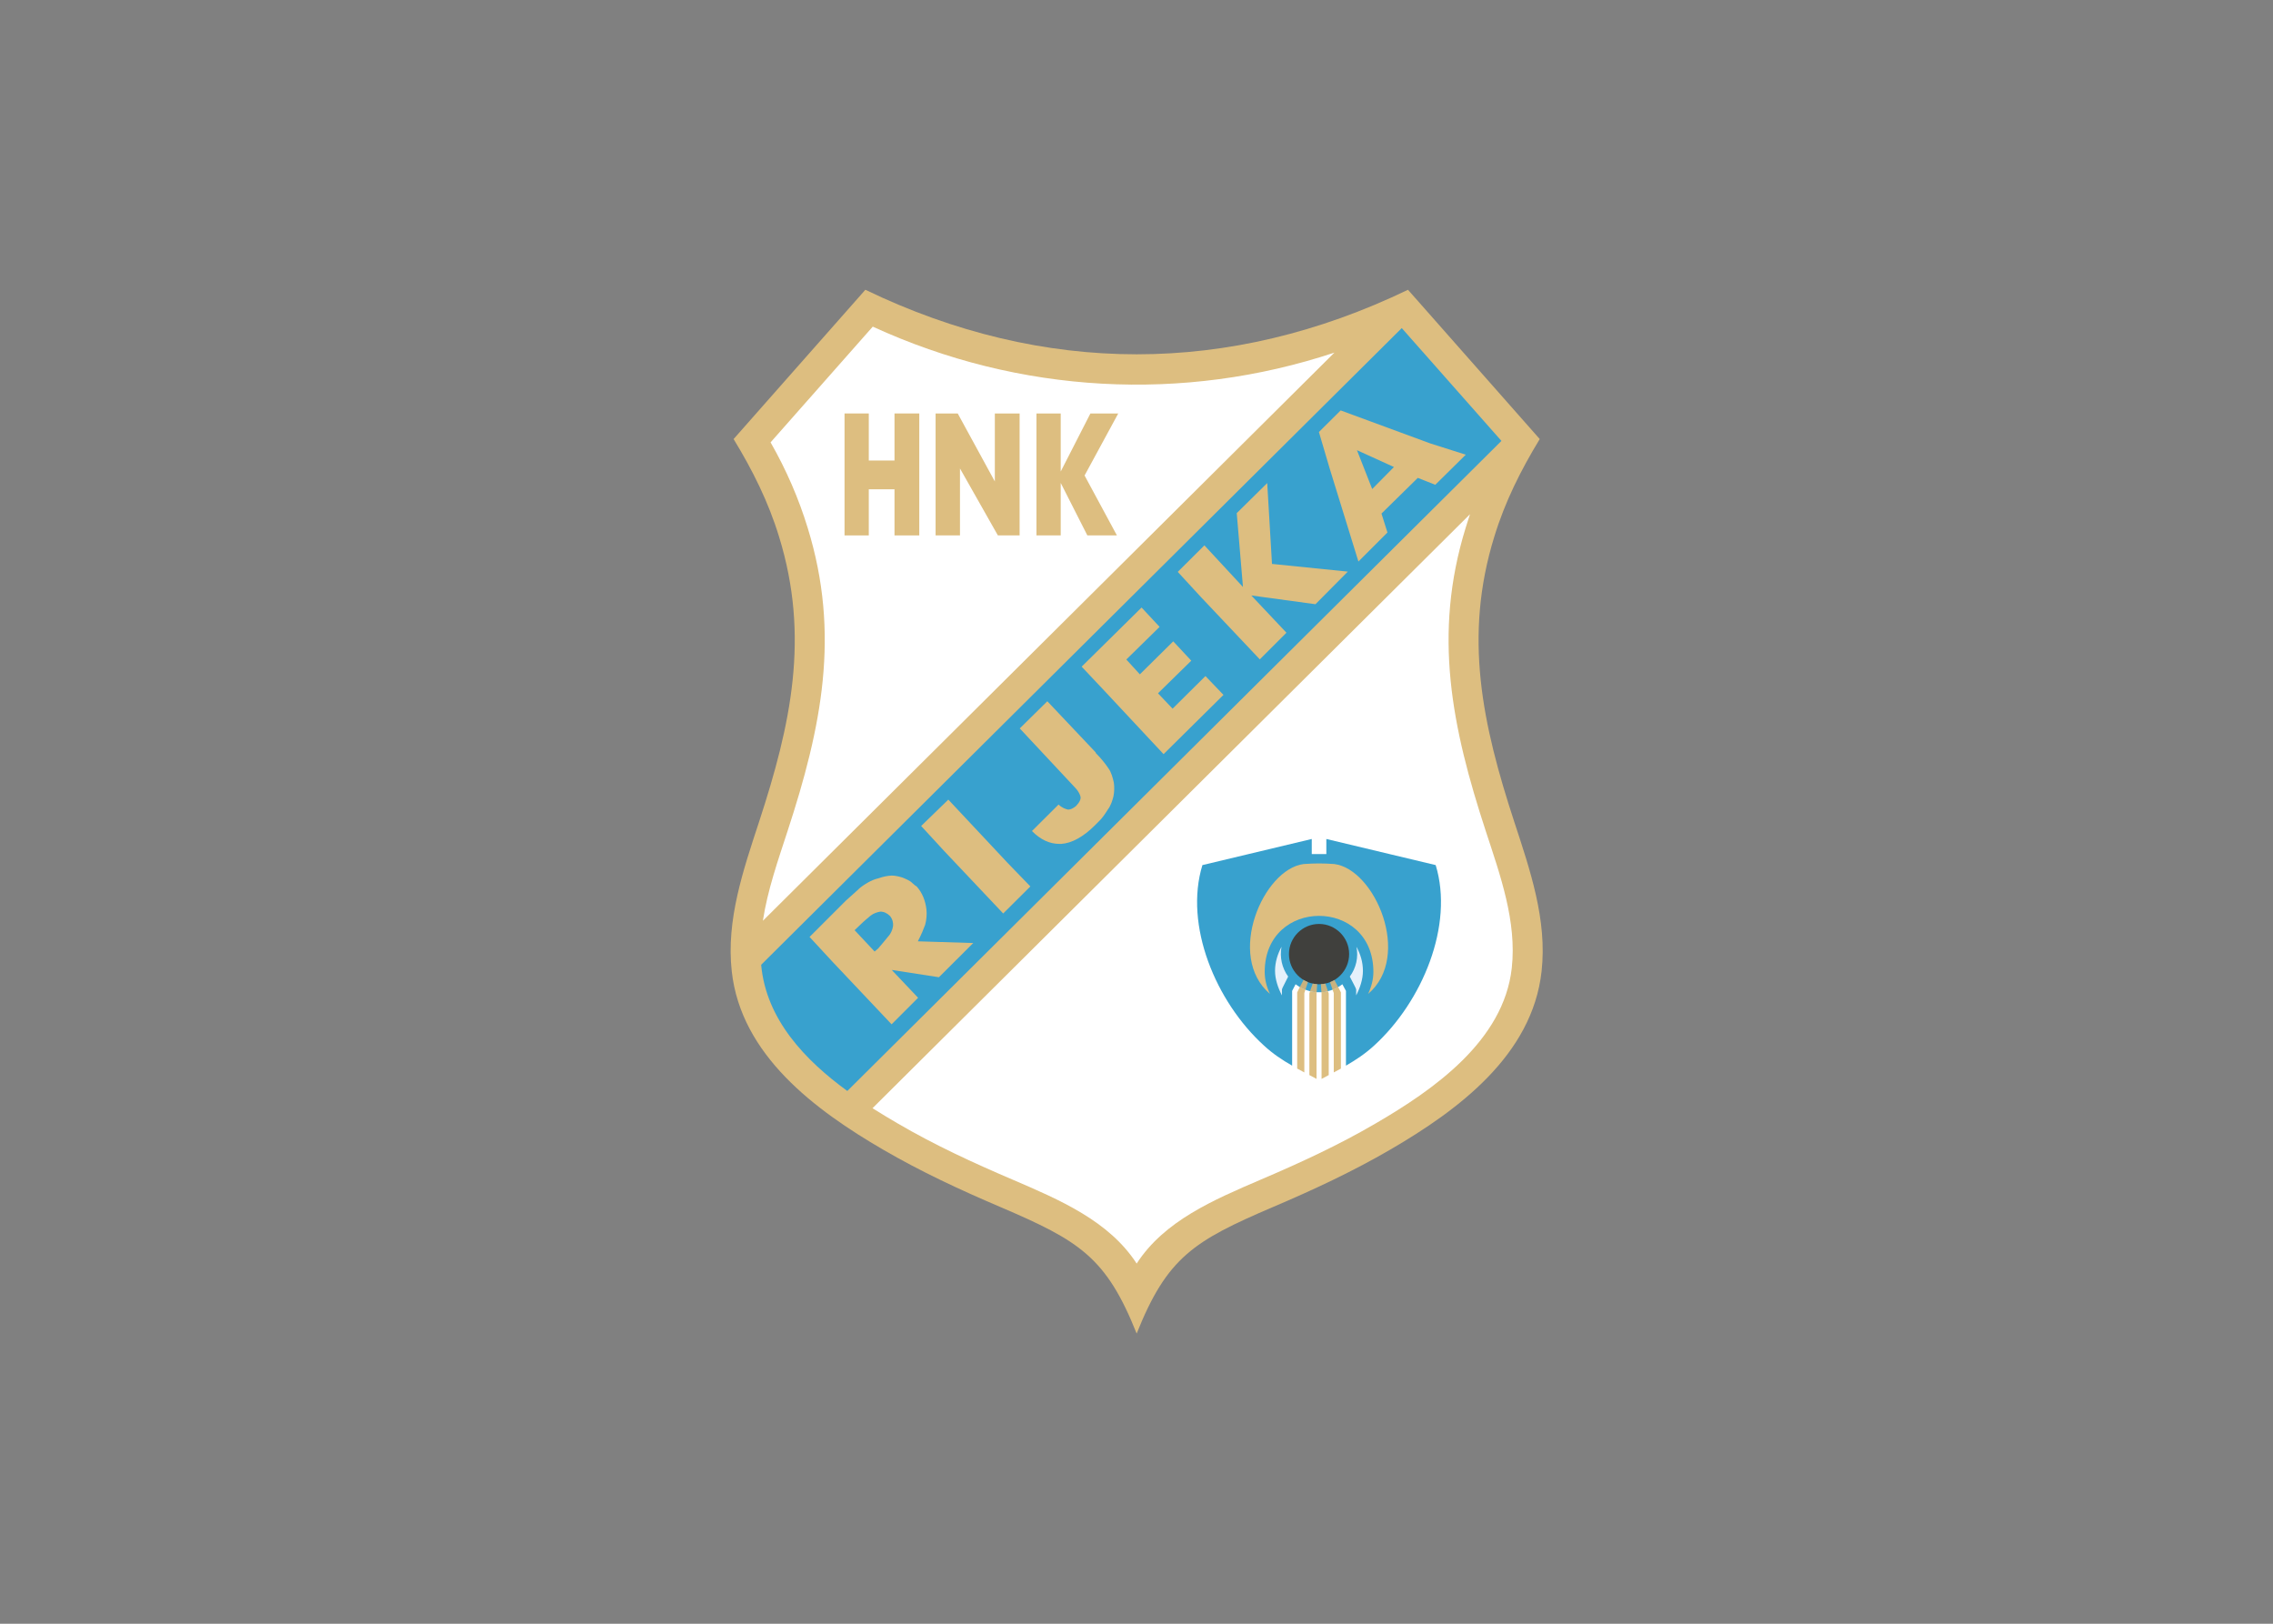 <svg clip-rule="evenodd" fill-rule="evenodd" stroke-linejoin="round" stroke-miterlimit="2" viewBox="0 0 560 400" xmlns="http://www.w3.org/2000/svg"><rect x="0" y="0" width="560" height="400" fill="#808080" stroke="none"/><g fill-rule="nonzero" transform="matrix(1.023 0 0 -1.023 167.696 334.173)"><path d="m44.476 256.878c43.029-20.717 87.656-20.717 130.686 0l31.728-35.944c-4.564-7.501-8.363-15.066-10.948-23.525-7.437-24.069-2.874-45.169 4.82-68.662 3.798-11.588 7.948-23.622 6.575-35.975-2.234-20.238-20.142-33.454-36.421-42.935-9.098-5.299-18.642-9.736-28.314-13.853-19.025-8.141-25.441-12.066-32.783-30.453-7.342 18.387-13.759 22.312-32.783 30.453-9.672 4.117-19.216 8.554-28.315 13.853-16.279 9.481-34.188 22.697-36.421 42.935-1.373 12.353 2.777 24.387 6.575 35.975 7.694 23.493 12.258 44.593 4.821 68.662-2.586 8.459-6.385 16.024-10.95 23.525z" fill="#ddbe80"/><path d="m46.2 59.796c2.075-1.308 4.149-2.553 6.128-3.702 8.843-5.172 18.132-9.449 27.549-13.471 11.459-4.916 23.27-9.96 29.942-20.239 6.639 10.279 18.482 15.323 29.942 20.239 9.416 4.022 18.706 8.299 27.548 13.471 14.013 8.14 30.899 19.918 32.846 37.443 1.246 11.237-2.809 22.441-6.256 32.975-8.204 25.058-12.769 47.403-4.852 73.036.319 1.085.701 2.17 1.053 3.287z" fill="#fff"/><path d="m19.386 94.335c1.181-13.184 10.63-23.015 20.749-30.389l157.531 156.541-24.005 27.165z" fill="#38a1ce"/><path d="m46.264 248.004-24.611-27.868c3.83-6.703 6.799-13.598 8.937-20.588 7.917-25.633 3.352-47.978-4.852-73.036-2.266-6.959-4.82-14.205-5.937-21.579l137.644 136.815c-36.39-12.067-75.877-9.96-111.181 6.256" fill="#fff"/><g fill="#ddbe80"><path d="m105.382 227.096h-6.703l-7.151-13.982v13.982h-5.842v-29.368h5.842v12.641l6.416-12.641h7.118l-7.788 14.428z"/><path d="m81.632 227.096h-5.969v-16.376l-8.938 16.376h-5.33v-29.368h5.873v16.12l9.129-16.12h5.235z"/><path d="m57.468 227.096h-5.969v-11.333h-6.193v11.333h-5.842v-29.368h5.842v11.108h6.193v-11.108h5.969z"/><path d="m162.872 218.253 3.671-9.353 5.235 5.299zm.351-26.814-6.895 22.313-2.618 8.874 5.236 5.203 21.579-7.948 8.553-2.713-7.341-7.247-4.213 1.661-8.747-8.588 1.437-4.564z"/><path d="m135.42 185.311-1.501 17.78 7.342 7.245 1.149-19.471 18.259-1.852-7.788-7.852-15.451 2.106 8.46-8.97-6.417-6.415-14.236 15.066-5.523 6.001 6.417 6.385z"/><path d="m116.298 145.058-14.077 15.067-5.65 6.001 14.429 14.237 4.341-4.661-8.012-7.853 3.257-3.574 8.043 7.948 4.341-4.661-8.012-7.852 3.511-3.703 7.916 7.852 4.342-4.533z"/><path d="m93.443 131.715c.479 0 1.182.351 1.788.861.798.863 1.277 1.692 1.021 2.395-.223.734-.702 1.468-1.404 2.171l-13.184 14.109 6.639 6.544 11.652-12.322v-.128c1.308-1.309 2.362-2.65 3.065-3.702.702-.958 1.053-2.299 1.308-3.48.128-.958.128-2.171-.096-3.256-.255-.958-.574-2.171-1.404-3.256-.574-.926-1.277-2.011-2.203-2.873-.223-.224-.479-.479-.574-.574l-.256-.256c-2.777-2.777-5.586-4.341-8.14-4.501h-.447c-2.298 0-4.5.958-6.607 3.097l6.416 6.384c.702-.734 1.628-1.085 2.235-1.213z"/><path d="m77.674 106.689-14.237 15.067-5.522 6.001 6.543 6.352 14.205-15.163 5.555-5.744z"/><path d="m48.083 107.136c-.702-.128-1.532-.352-2.33-.958-.702-.607-1.628-1.341-2.458-2.17l-1.404-1.341 4.82-5.14.829.703c.926 1.085 1.852 2.17 2.427 2.904.702.735 1.054 1.692 1.181 2.522.095.734-.127 1.692-.735 2.425-.702.703-1.5 1.055-2.33 1.055m2.713-27.134-14.236 15.067-5.522 5.97 8.714 8.713c1.053.959 2.106 1.916 2.809 2.523.702.734 1.628 1.341 2.458 1.82.798.478 1.723.862 2.681 1.085 1.054.383 2.203.606 3.16.638.798 0 1.852-.255 2.554-.479.83-.351 1.756-.702 2.362-1.309.479-.478.83-.702 1.054-.828 1.404-1.566 2.107-3.481 2.361-5.524.128-1.213 0-2.649-.319-3.735-.351-.957-.925-2.394-1.755-3.958l13.342-.415-8.267-8.236-11.363 1.756 6.352-6.703z"/></g><path d="m140.463 74.895c-11.619 10.566-19.249 28.952-14.811 43.445l26.335 6.288v-3.639h3.511v3.639l26.335-6.288c4.437-14.493-3.224-32.879-14.812-43.445-2.139-1.979-4.436-3.479-6.799-4.852v18.004l-.862 1.596c-.319-.224-.638-.478-1.021-.67l-1.341-.639c-.351-.159-.734-.255-1.117-.351l-1.564-.256h-1.15l-1.596.256c-.382.096-.734.192-1.117.351l-1.34.639c-.352.192-.671.446-1.022.67l-.83-1.596v-18.004c-2.394 1.373-4.66 2.873-6.799 4.852" fill="#38a1ce"/><path d="m141.932 87.313c-10.693 9.065-1.629 30.07 8.108 31.283 2.872.191 4.532.191 7.373 0 9.768-1.213 18.834-22.218 8.14-31.283.798 1.691 1.276 3.511 1.276 5.298 0 18.004-26.174 18.004-26.174 0 0-1.787.446-3.607 1.277-5.298" fill="#ddbe80"/><path d="m144.708 98.676c-.926-1.723-1.564-3.671-1.564-5.809 0-2.043.735-4.118 1.661-5.906v1.437c0 .223.925 1.883 1.5 3.096-1.5 2.075-2.076 4.693-1.597 7.182" fill="#e5f1fb"/><path d="m162.744 98.676c.957-1.723 1.564-3.671 1.564-5.809 0-2.043-.702-4.118-1.628-5.906v1.437c0 .223-.925 1.883-1.532 3.096 1.532 2.075 2.107 4.693 1.596 7.182" fill="#e5f1fb"/><path d="m153.743 89.643c3.989 0 7.245 3.255 7.245 7.278 0 3.99-3.256 7.246-7.245 7.246-3.991 0-7.246-3.256-7.246-7.246 0-4.023 3.255-7.278 7.246-7.278" fill="#40403d"/><path d="m150.454 88.334c-.447.16-.894.383-1.34.639l.893 1.724c.352-.224.703-.384 1.054-.543z" fill="#c9b27e"/><path d="m153.167 87.727c-.542.033-1.084.129-1.595.256l.638 1.82c.352-.065.702-.128 1.085-.128z" fill="#c9b27e"/><path d="m155.881 87.983c-.51-.127-1.021-.224-1.564-.256l-.128 1.948c.383 0 .735.063 1.085.128z" fill="#c9b27e"/><path d="m156.998 88.334-.606 1.82c.382.159.733.319 1.053.511l.894-1.692c-.415-.256-.862-.479-1.341-.639" fill="#c9b27e"/><path d="m150.199 68.415c-.575.319-1.149.639-1.723.925v18.356l.638 1.276c.446-.255.893-.478 1.34-.638l-.255-.798z" fill="#ddbe80"/><path d="m153.135 66.851c-.573.319-1.149.607-1.723.926v19.664l.16.542c.51-.127 1.053-.223 1.595-.256l-.032-.351z" fill="#ddbe80"/><path d="m156.073 67.777c-.575-.319-1.15-.607-1.725-.926v20.525l-.031.351c.543.033 1.054.129 1.564.256l.192-.542z" fill="#ddbe80"/><path d="m159.009 69.34c-.574-.319-1.15-.606-1.723-.925v19.122l-.288.797c.479.16.926.383 1.341.638l.67-1.276z" fill="#ddbe80"/></g></svg>
